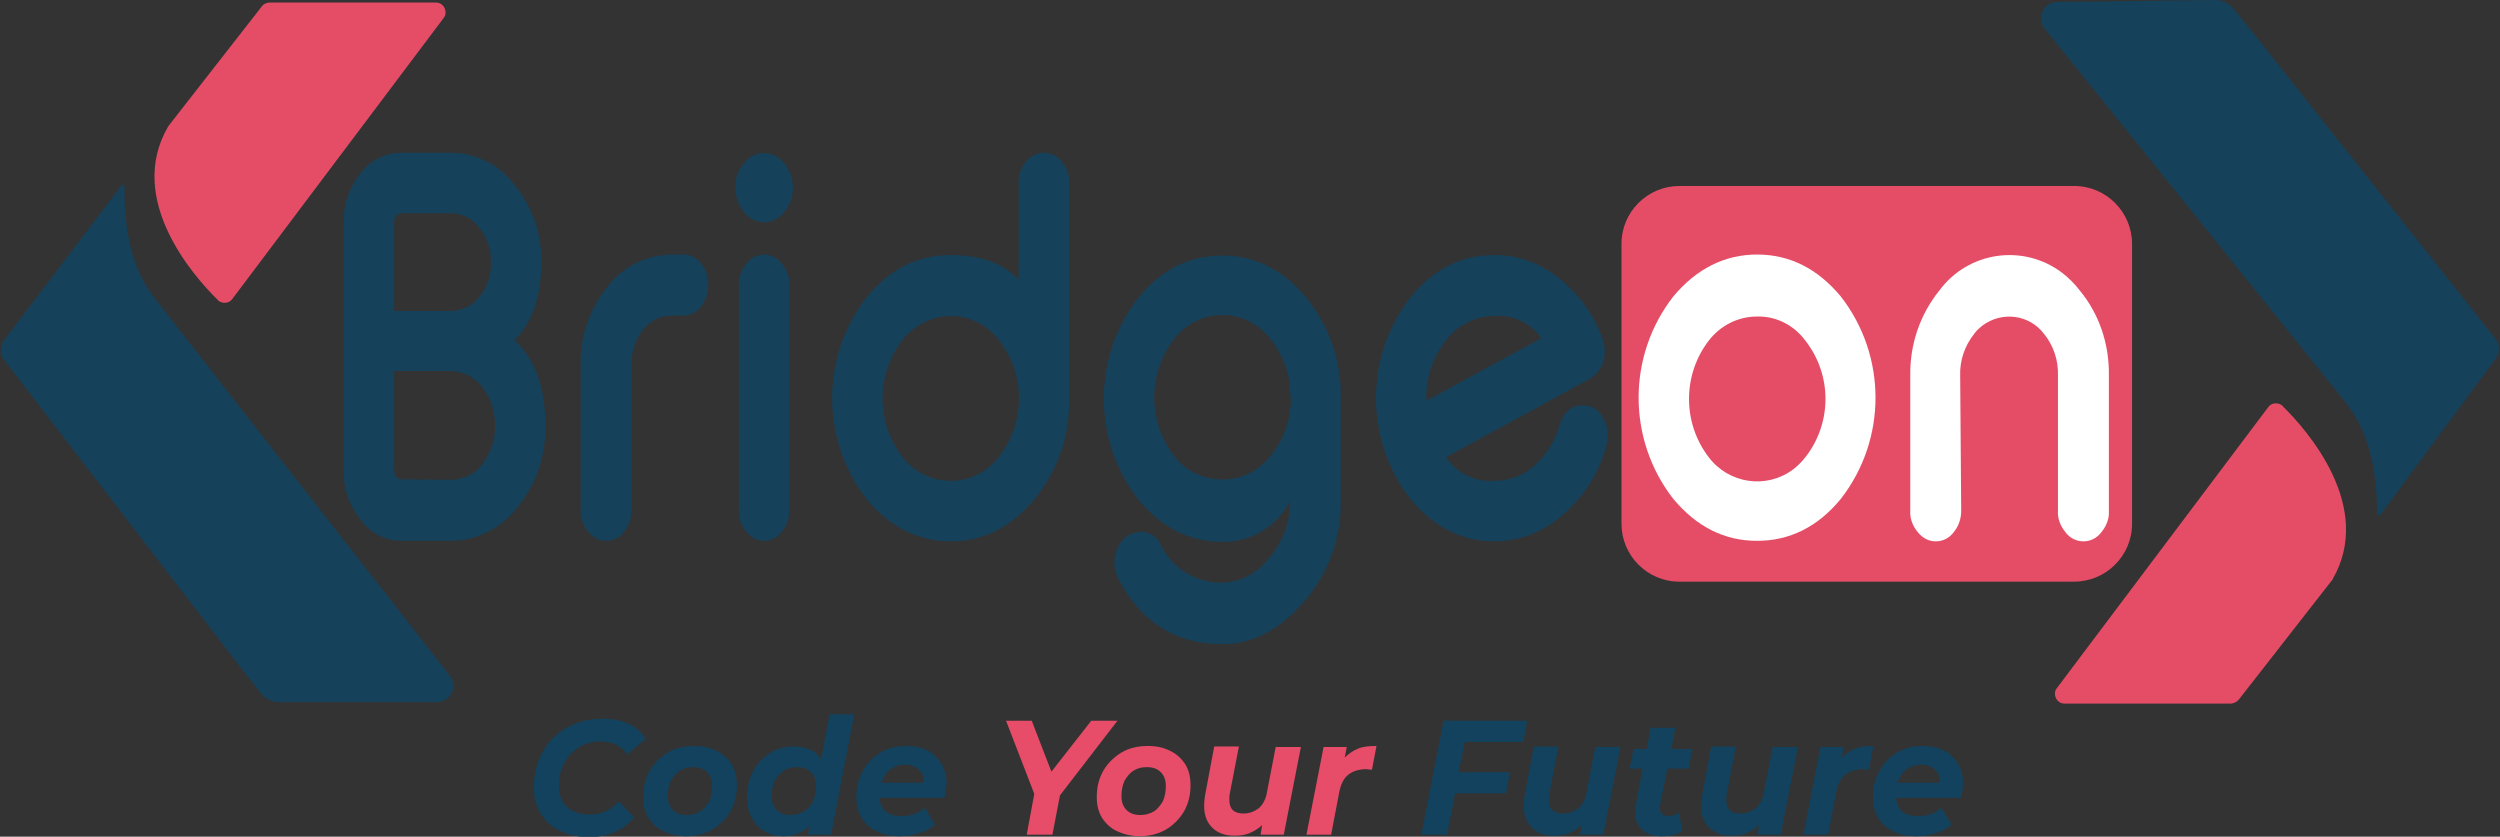 <svg width="496" height="166" viewBox="0 0 496 166" fill="none" xmlns="http://www.w3.org/2000/svg">
<rect x="0" y="0" width="496" height="166" fill="#333333" stroke="none"/>
<g clip-path="url(#clip0_459_2)">
<path d="M53.6 0.5H86.5C87.6 0.5 88.4 1.4 88.4 2.5C88.4 2.9 88.3 3.2 88 3.6L46.1 59.3C45.5 60.2 44.2 60.3 43.4 59.7C43.3 59.7 43.3 59.6 43.2 59.5C38.4 54.8 25 39.6 33.3 25.2C33.4 25.1 33.4 25 33.5 24.9L52 1.2C52.4 0.7 53 0.5 53.6 0.5Z" fill="#E54D67"/>
<path d="M24.7 37C24.7 36.6 24.3 36.5 24.1 36.8L0.8 67.5C-0.1 68.7 -0.1 70.3 0.8 71.4L48.4 133.3L51.8 137.6C52.7 138.7 54 139.3 55.3 139.3H86.7C88.5 139.3 90 137.8 89.9 136C89.9 135.3 89.7 134.6 89.2 134L30.4 58.8C29.8 57.7 24.5 52.2 24.7 37Z" fill="#15415B"/>
<path d="M471.6 101.9C471.6 102.3 472 102.4 472.3 102.1L495.2 71.1C496.1 69.9 496 68.3 495.1 67.2L446.6 6L443.1 1.7C442.2 0.6 440.9 0 439.5 0L408.1 0.4C406.3 0.4 404.9 1.9 404.9 3.7C404.9 4.4 405.2 5.1 405.6 5.6L465.5 80C466.3 81.3 471.6 86.7 471.6 101.9Z" fill="#15415B"/>
<path d="M442.5 139.6H409.6C408.5 139.6 407.7 138.7 407.7 137.6C407.7 137.2 407.8 136.9 408.1 136.5L450 80.8C450.6 79.9 451.9 79.8 452.7 80.4C452.8 80.4 452.8 80.5 452.9 80.6C457.7 85.3 471.1 100.5 462.8 114.9C462.8 115 462.7 115.1 462.6 115.2L444.1 138.9C443.7 139.3 443.1 139.6 442.5 139.6Z" fill="#E54D67"/>
<path d="M333.2 36.9H411.5C417.9 36.9 423 42.1 423 48.4V103.9C423 110.3 417.8 115.4 411.5 115.4H333.2C326.8 115.4 321.7 110.2 321.7 103.9V48.4C321.7 42 326.9 36.9 333.2 36.9Z" fill="#E54D67"/>
<path d="M68.2 44.2C68.1 40.6 69.3 37.1 71.6 34.3C73.5 31.8 76.5 30.3 79.7 30.3H89.4C94.4 30.3 99.1 32.7 102.1 36.7C105.6 41 107.5 46.4 107.4 52C107.4 58.8 105.6 64 102.1 67.5C106.2 71.3 108.2 77 108.2 84.5C108.3 90.4 106.4 96.1 102.7 100.6C99.5 104.8 94.6 107.3 89.3 107.3H79.7C76.5 107.3 73.5 105.8 71.6 103.2C69.3 100.4 68.1 97 68.2 93.4V44.2ZM78.2 61.7H89.4C91.6 61.7 93.7 60.7 95.1 58.9C96.7 57 97.5 54.5 97.4 52C97.5 49.5 96.6 47.1 95.1 45.2C93.8 43.4 91.7 42.3 89.4 42.3H79.7C79.3 42.3 78.9 42.5 78.6 42.8C78.3 43.2 78.2 43.7 78.2 44.1V61.7ZM89.4 95.2C91.9 95.2 94.2 94.1 95.7 92.1C99.1 87.6 99.1 81.3 95.7 76.8C94.2 74.8 91.9 73.7 89.4 73.6H78.2V93.3C78.2 93.8 78.3 94.2 78.6 94.6C78.9 94.9 79.3 95.1 79.7 95.1L89.4 95.2Z" fill="#15415B"/>
<path d="M135.6 50.5C137 50.5 138.3 51.2 139.1 52.3C140.1 53.5 140.6 55 140.5 56.5V56.6C140.5 58.1 140 59.6 139.1 60.8C138.3 61.9 137 62.6 135.6 62.6H133.3C131.1 62.6 129 63.6 127.6 65.4C126.1 67.3 125.2 69.8 125.3 72.2V101.3C125.3 102.8 124.8 104.3 123.8 105.5C123 106.6 121.7 107.3 120.3 107.3H120.2C118.8 107.3 117.6 106.6 116.7 105.5C115.7 104.3 115.1 102.8 115.2 101.3V72.2C115.1 66.6 117 61.2 120.5 56.9C123.5 52.9 128.2 50.6 133.2 50.5H135.6Z" fill="#15415B"/>
<path d="M151.6 44.1C150 44.1 148.5 43.3 147.6 42.1C146.5 40.7 145.9 39 145.9 37.2C145.9 35.4 146.4 33.7 147.6 32.4C149.2 30.2 152.4 29.7 154.6 31.4C155 31.7 155.3 32 155.6 32.4C157.9 35.2 157.9 39.3 155.6 42.1C154.6 43.3 153.2 44.1 151.6 44.1ZM151.6 50.5C153 50.5 154.3 51.2 155.1 52.3C156.1 53.5 156.7 55 156.6 56.5V101.3C156.6 102.8 156.1 104.3 155.1 105.5C154.3 106.6 153 107.3 151.6 107.3C150.2 107.3 148.9 106.6 148.1 105.5C147.1 104.3 146.5 102.8 146.6 101.3V56.5C146.6 54.9 147.1 53.4 148.1 52.3C148.9 51.2 150.2 50.5 151.6 50.5Z" fill="#15415B"/>
<path d="M207.1 30.3C208.5 30.3 209.7 30.9 210.6 32C211.6 33.2 212.2 34.7 212.1 36.2V79.1C212.3 86.4 209.8 93.5 205.2 99.1C200.6 104.6 195.1 107.4 188.6 107.4C182.2 107.4 176.6 104.6 172 99.1C162.8 87.3 162.8 70.7 172 58.9C176.6 53.3 182.1 50.6 188.6 50.6C194.5 50.6 199 52.2 202.1 55.5V36.2C202.1 34.6 202.6 33.1 203.6 32C204.5 30.9 205.8 30.3 207.1 30.3ZM179 67.5C173.8 74.3 173.8 83.8 179 90.6C183 95.9 190.5 97 195.8 93C196.7 92.3 197.5 91.5 198.2 90.6C203.5 83.8 203.5 74.3 198.2 67.5C194.2 62.2 186.8 61.1 181.5 65.1C180.5 65.8 179.7 66.6 179 67.5Z" fill="#15415B"/>
<path d="M242.5 115.6C246.1 115.5 249.5 113.7 251.7 110.8C254.5 107.6 256 103.5 256 99.3C253.5 104.4 248.2 107.6 242.5 107.5C236 107.5 230.5 104.7 225.9 99.2C216.7 87.4 216.7 70.8 225.9 59C230.5 53.4 236 50.7 242.5 50.7C249 50.7 254.5 53.5 259.1 59C263.7 64.6 266.2 71.7 266 79V99.4C266.1 106.8 263.5 114 258.6 119.5C253.8 125 248.5 127.8 242.5 127.8C233.3 127.8 226.4 123.5 221.9 114.9C221.4 113.9 221.1 112.8 221.1 111.7C221.1 111 221.2 110.4 221.4 109.7C221.8 108 222.9 106.6 224.5 105.9H224.6C225.2 105.6 225.9 105.5 226.6 105.5C228.3 105.6 229.8 106.7 230.4 108.3C232.6 112.8 237.4 115.7 242.5 115.6ZM256 78.6C256.1 74.5 254.6 70.4 252 67.2C249.7 64.2 246.2 62.5 242.5 62.5C238.7 62.5 235.2 64.3 232.9 67.3C227.7 74.1 227.7 83.6 232.9 90.4C236.9 95.7 244.5 96.7 249.8 92.7C250.7 92 251.4 91.3 252.1 90.4C254.8 87.1 256.2 83 256.1 78.8L256 78.6Z" fill="#15415B"/>
<path d="M317.9 67.1C318.2 67.9 318.4 68.8 318.4 69.6C318.4 70.3 318.3 71 318.1 71.7C317.7 73.1 316.8 74.3 315.5 75.1L300.5 83.3C292.8 87.5 288.2 90 286.9 90.7C289 93.9 292.7 95.7 296.6 95.4C299.5 95.4 302.4 94.3 304.5 92.3C306.8 90.2 308.5 87.5 309.4 84.4C310.2 81.7 311.8 80.4 314.1 80.4C315.8 80.4 317.4 81.4 318.1 83C318.7 84 319 85.1 319 86.3C319 87 318.9 87.7 318.7 88.4C317.3 93.7 314.4 98.4 310.2 102C306.5 105.4 301.6 107.4 296.5 107.4C290 107.4 284.5 104.6 279.9 99.1C270.7 87.3 270.7 70.7 279.9 58.9C284.5 53.3 290 50.6 296.5 50.6C301.2 50.6 305.7 52.2 309.3 55.2C313.2 58.3 316.2 62.4 317.9 67.1ZM296.5 62.7C292.7 62.7 289.2 64.5 286.9 67.5C284.3 70.8 282.9 74.9 283 79.1V79.5L305.8 67.1C303.7 64.1 300.2 62.4 296.5 62.7Z" fill="#15415B"/>
<path d="M348.6 50.5C355.1 50.5 360.6 53.3 365.2 58.8C374.4 70.6 374.4 87.2 365.2 99C360.6 104.6 355 107.3 348.6 107.3C342.1 107.3 336.6 104.5 332 99C322.8 87.2 322.8 70.6 332 58.8C336.6 53.3 342.2 50.5 348.6 50.5ZM348.6 62.8C344.8 62.8 341.3 64.6 339 67.6C333.8 74.4 333.8 83.9 339 90.7C343 96 350.5 97.1 355.8 93.1C356.7 92.4 357.5 91.6 358.2 90.7C363.5 83.9 363.5 74.4 358.2 67.6C355.9 64.5 352.4 62.7 348.6 62.8Z" fill="white"/>
<path d="M389.1 101.4C389.1 102.9 388.6 104.4 387.6 105.6C386.8 106.7 385.5 107.4 384.1 107.4H384C382.6 107.4 381.4 106.7 380.5 105.6C379.5 104.4 378.9 102.9 379 101.4V74.5C378.9 68.4 380.9 62.4 384.8 57.6C390.5 49.9 401.4 48.3 409.1 54.1C410.4 55.1 411.6 56.3 412.6 57.6C416.5 62.3 418.5 68.3 418.4 74.5V101.4C418.5 102.9 417.9 104.4 416.9 105.6C416.1 106.7 414.8 107.4 413.4 107.4H413.3C411.9 107.4 410.6 106.7 409.8 105.6C408.8 104.4 408.2 102.9 408.3 101.4V74.5C408.4 71.5 407.4 68.5 405.5 66.2C402.6 62.4 397.2 61.7 393.3 64.6C392.7 65.1 392.1 65.6 391.7 66.2C389.8 68.6 388.8 71.5 388.9 74.5L389.1 101.4Z" fill="white"/>
<path d="M111 164.8C109.4 164 108.1 162.8 107.2 161.3C106.3 159.8 105.9 158.1 105.9 156.2C105.9 153.6 106.5 151.3 107.6 149.3C108.7 147.2 110.3 145.6 112.4 144.4C114.5 143.2 116.8 142.6 119.5 142.6C121.5 142.6 123.2 142.9 124.7 143.6C126.2 144.3 127.3 145.3 128.1 146.6L124.4 149.7C123.2 147.9 121.5 147.1 119.1 147.1C117.5 147.1 116.1 147.5 114.8 148.3C113.6 149.1 112.6 150.1 111.9 151.5C111.2 152.8 110.9 154.3 110.9 156C110.9 157.7 111.4 159.1 112.5 160.1C113.6 161.1 115.1 161.6 117 161.6C119.3 161.6 121.3 160.7 122.8 159L125.8 162.2C123.6 164.8 120.5 166.1 116.5 166.1C114.6 166 112.6 165.6 111 164.8Z" fill="#12425D"/>
<path d="M131.6 164.9C130.3 164.3 129.3 163.3 128.6 162.2C127.9 161 127.6 159.7 127.6 158.1C127.6 156.2 128 154.5 128.9 152.9C129.8 151.4 131 150.2 132.5 149.3C134 148.4 135.8 148 137.7 148C139.4 148 140.9 148.3 142.2 149C143.5 149.6 144.5 150.6 145.2 151.7C145.9 152.9 146.2 154.2 146.2 155.8C146.2 157.7 145.8 159.4 144.9 161C144 162.5 142.8 163.7 141.3 164.6C139.7 165.5 138 165.9 136.1 165.9C134.4 165.9 132.9 165.5 131.6 164.9ZM138.9 161C139.7 160.5 140.2 159.8 140.7 159C141.1 158.1 141.3 157.1 141.3 156C141.3 154.8 141 153.9 140.3 153.2C139.6 152.5 138.7 152.2 137.5 152.2C136.5 152.2 135.7 152.4 134.9 152.9C134.1 153.4 133.6 154.1 133.1 154.9C132.7 155.8 132.5 156.8 132.5 157.9C132.5 159.1 132.8 160 133.5 160.7C134.2 161.4 135.1 161.7 136.3 161.7C137.3 161.7 138.2 161.4 138.9 161Z" fill="#12425D"/>
<path d="M169.5 141.6L164.9 165.6H160.3L160.6 163.9C159.2 165.2 157.5 165.9 155.4 165.9C154.1 165.9 152.9 165.6 151.8 165C150.7 164.4 149.8 163.5 149.2 162.3C148.5 161.1 148.2 159.7 148.2 158.2C148.2 156.3 148.6 154.6 149.4 153C150.2 151.5 151.3 150.3 152.8 149.4C154.2 148.5 155.8 148.1 157.5 148.1C158.7 148.1 159.8 148.3 160.7 148.7C161.6 149.1 162.4 149.8 162.9 150.6L164.6 141.7H169.5V141.6ZM159.5 161C160.3 160.5 160.8 159.8 161.3 159C161.7 158.1 161.9 157.1 161.9 156C161.9 154.8 161.6 153.9 160.9 153.2C160.2 152.5 159.3 152.2 158.1 152.2C157.1 152.2 156.3 152.4 155.5 152.9C154.7 153.4 154.2 154.1 153.7 154.9C153.3 155.8 153.1 156.8 153.1 157.9C153.1 159.1 153.4 160 154.1 160.7C154.8 161.4 155.7 161.7 156.9 161.7C157.9 161.7 158.7 161.4 159.5 161Z" fill="#12425D"/>
<path d="M187.4 158.3H174.5C174.7 160.7 176.1 161.9 178.9 161.9C179.8 161.9 180.6 161.8 181.4 161.5C182.2 161.2 182.9 160.8 183.5 160.3L185.5 163.6C184.6 164.4 183.5 165 182.3 165.3C181.1 165.7 179.8 165.9 178.5 165.9C176.8 165.9 175.2 165.6 173.9 164.9C172.6 164.3 171.6 163.4 170.9 162.2C170.2 161 169.9 159.6 169.9 158.1C169.9 156.2 170.3 154.5 171.2 152.9C172.1 151.3 173.2 150.2 174.7 149.3C176.2 148.4 177.9 148 179.8 148C181.4 148 182.8 148.3 184 148.9C185.2 149.5 186.1 150.4 186.8 151.6C187.5 152.8 187.8 154.1 187.8 155.6C187.7 156.4 187.6 157.3 187.4 158.3ZM176.6 152.7C175.8 153.3 175.2 154.2 174.9 155.3H183.3C183.3 154.2 183 153.3 182.3 152.7C181.6 152.1 180.7 151.7 179.6 151.7C178.3 151.7 177.4 152.1 176.6 152.7Z" fill="#12425D"/>
<path d="M210.3 157.8L208.8 165.6H203.7L205.2 157.5L199.6 143H204.7L208.6 153.1L216.5 143H221.7L210.3 157.8Z" fill="#E74C68"/>
<path d="M221.6 164.9C220.3 164.3 219.3 163.3 218.6 162.2C217.9 161 217.6 159.7 217.6 158.1C217.6 156.2 218 154.5 218.9 152.9C219.8 151.4 221 150.2 222.5 149.3C224 148.4 225.8 148 227.7 148C229.4 148 230.9 148.3 232.2 149C233.5 149.6 234.5 150.6 235.2 151.7C235.9 152.9 236.2 154.2 236.2 155.8C236.2 157.7 235.8 159.4 234.9 161C234 162.5 232.8 163.7 231.3 164.6C229.7 165.5 228 165.9 226.1 165.9C224.4 165.9 222.9 165.5 221.6 164.9ZM228.9 161C229.7 160.5 230.2 159.8 230.7 159C231.1 158.1 231.3 157.1 231.3 156C231.3 154.8 231 153.9 230.3 153.2C229.6 152.5 228.7 152.2 227.5 152.2C226.5 152.2 225.7 152.4 224.9 152.9C224.1 153.4 223.6 154.1 223.1 154.9C222.7 155.8 222.5 156.8 222.5 157.9C222.5 159.1 222.8 160 223.5 160.7C224.2 161.4 225.1 161.7 226.3 161.7C227.3 161.7 228.2 161.4 228.9 161Z" fill="#E74C68"/>
<path d="M258.1 148.2L254.7 165.6H250.1L250.4 163.7C249.7 164.4 248.8 164.9 247.9 165.3C247 165.7 246 165.8 244.9 165.8C243.1 165.8 241.6 165.3 240.5 164.2C239.4 163.1 238.9 161.7 238.9 159.8C238.9 159.1 239 158.4 239.1 157.7L240.9 148.1H245.8L244 157.4C243.9 157.8 243.9 158.2 243.9 158.7C243.9 160.5 244.8 161.4 246.7 161.4C247.9 161.4 248.9 161 249.8 160.3C250.6 159.6 251.2 158.4 251.4 157L253.1 148.2H258.1Z" fill="#E74C68"/>
<path d="M269.5 148.5C270.5 148.1 271.8 148 273.1 148L272.2 152.7C271.6 152.7 271.2 152.6 271.1 152.6C269.6 152.6 268.4 153 267.5 153.7C266.6 154.4 266 155.6 265.7 157.2L264.1 165.6H259.2L262.6 148.2H267.2L266.8 150.3C267.6 149.5 268.5 148.9 269.5 148.5Z" fill="#E74C68"/>
<path d="M290.6 147.2L289.4 153.2H299.6L298.8 157.4H288.7L287.1 165.6H282L286.4 143H303L302.2 147.2H290.6Z" fill="#12425D"/>
<path d="M321.5 148.2L318.1 165.6H313.5L313.8 163.7C313.1 164.4 312.2 164.9 311.3 165.3C310.4 165.7 309.4 165.8 308.3 165.8C306.5 165.8 305 165.3 303.9 164.2C302.8 163.1 302.3 161.7 302.3 159.8C302.3 159.1 302.4 158.4 302.5 157.7L304.3 148.1H309.2L307.4 157.4C307.3 157.8 307.3 158.2 307.3 158.7C307.3 160.5 308.2 161.4 310.1 161.4C311.3 161.4 312.3 161 313.2 160.3C314 159.6 314.6 158.4 314.8 157L316.5 148.2H321.5Z" fill="#12425D"/>
<path d="M329.4 159.5C329.4 159.7 329.3 159.9 329.3 160.2C329.3 161.3 329.9 161.9 331.1 161.9C331.7 161.9 332.4 161.7 333.1 161.3L333.8 164.9C332.7 165.6 331.3 165.9 329.6 165.9C328 165.9 326.7 165.5 325.8 164.6C324.8 163.7 324.4 162.6 324.4 161C324.4 160.6 324.5 160.1 324.6 159.5L325.9 152.5H323.3L324.1 148.6H326.7L327.5 144.4H332.4L331.6 148.6H335.8L335 152.5H330.8L329.4 159.5Z" fill="#12425D"/>
<path d="M356.7 148.2L353.3 165.6H348.7L349 163.7C348.3 164.4 347.4 164.9 346.5 165.3C345.6 165.7 344.6 165.8 343.5 165.8C341.7 165.8 340.2 165.3 339.1 164.2C338 163.1 337.5 161.7 337.5 159.8C337.5 159.1 337.6 158.4 337.7 157.7L339.5 148.1H344.4L342.6 157.4C342.5 157.8 342.5 158.2 342.5 158.7C342.5 160.5 343.4 161.4 345.3 161.4C346.5 161.4 347.5 161 348.4 160.3C349.2 159.6 349.8 158.4 350 157L351.7 148.2H356.7Z" fill="#12425D"/>
<path d="M368.1 148.5C369.1 148.1 370.4 148 371.7 148L370.8 152.7C370.2 152.7 369.8 152.6 369.7 152.6C368.2 152.6 367 153 366.1 153.7C365.2 154.4 364.6 155.6 364.3 157.2L362.7 165.6H357.8L361.2 148.2H365.8L365.4 150.3C366.2 149.5 367.1 148.9 368.1 148.5Z" fill="#12425D"/>
<path d="M389.1 158.3H376.2C376.4 160.7 377.8 161.9 380.6 161.9C381.5 161.9 382.3 161.8 383.1 161.5C383.9 161.2 384.6 160.8 385.2 160.3L387.2 163.6C386.3 164.4 385.2 165 384 165.3C382.8 165.7 381.5 165.9 380.2 165.9C378.5 165.9 376.9 165.6 375.6 164.9C374.3 164.3 373.3 163.4 372.6 162.2C371.9 161 371.6 159.6 371.6 158.1C371.6 156.2 372 154.5 372.9 152.9C373.8 151.3 374.9 150.2 376.4 149.3C377.9 148.4 379.6 148 381.5 148C383.1 148 384.5 148.3 385.7 148.9C386.9 149.5 387.8 150.4 388.5 151.6C389.2 152.8 389.5 154.1 389.5 155.6C389.4 156.4 389.3 157.3 389.1 158.3ZM378.2 152.7C377.4 153.3 376.8 154.2 376.5 155.3H384.9C384.9 154.2 384.6 153.3 383.9 152.7C383.2 152.1 382.3 151.7 381.2 151.7C380.1 151.7 379 152.1 378.2 152.7Z" fill="#12425D"/>
</g>
<defs>
<clipPath id="clip0_459_2">
<rect width="496" height="166" fill="white"/>
</clipPath>
</defs>
</svg>
